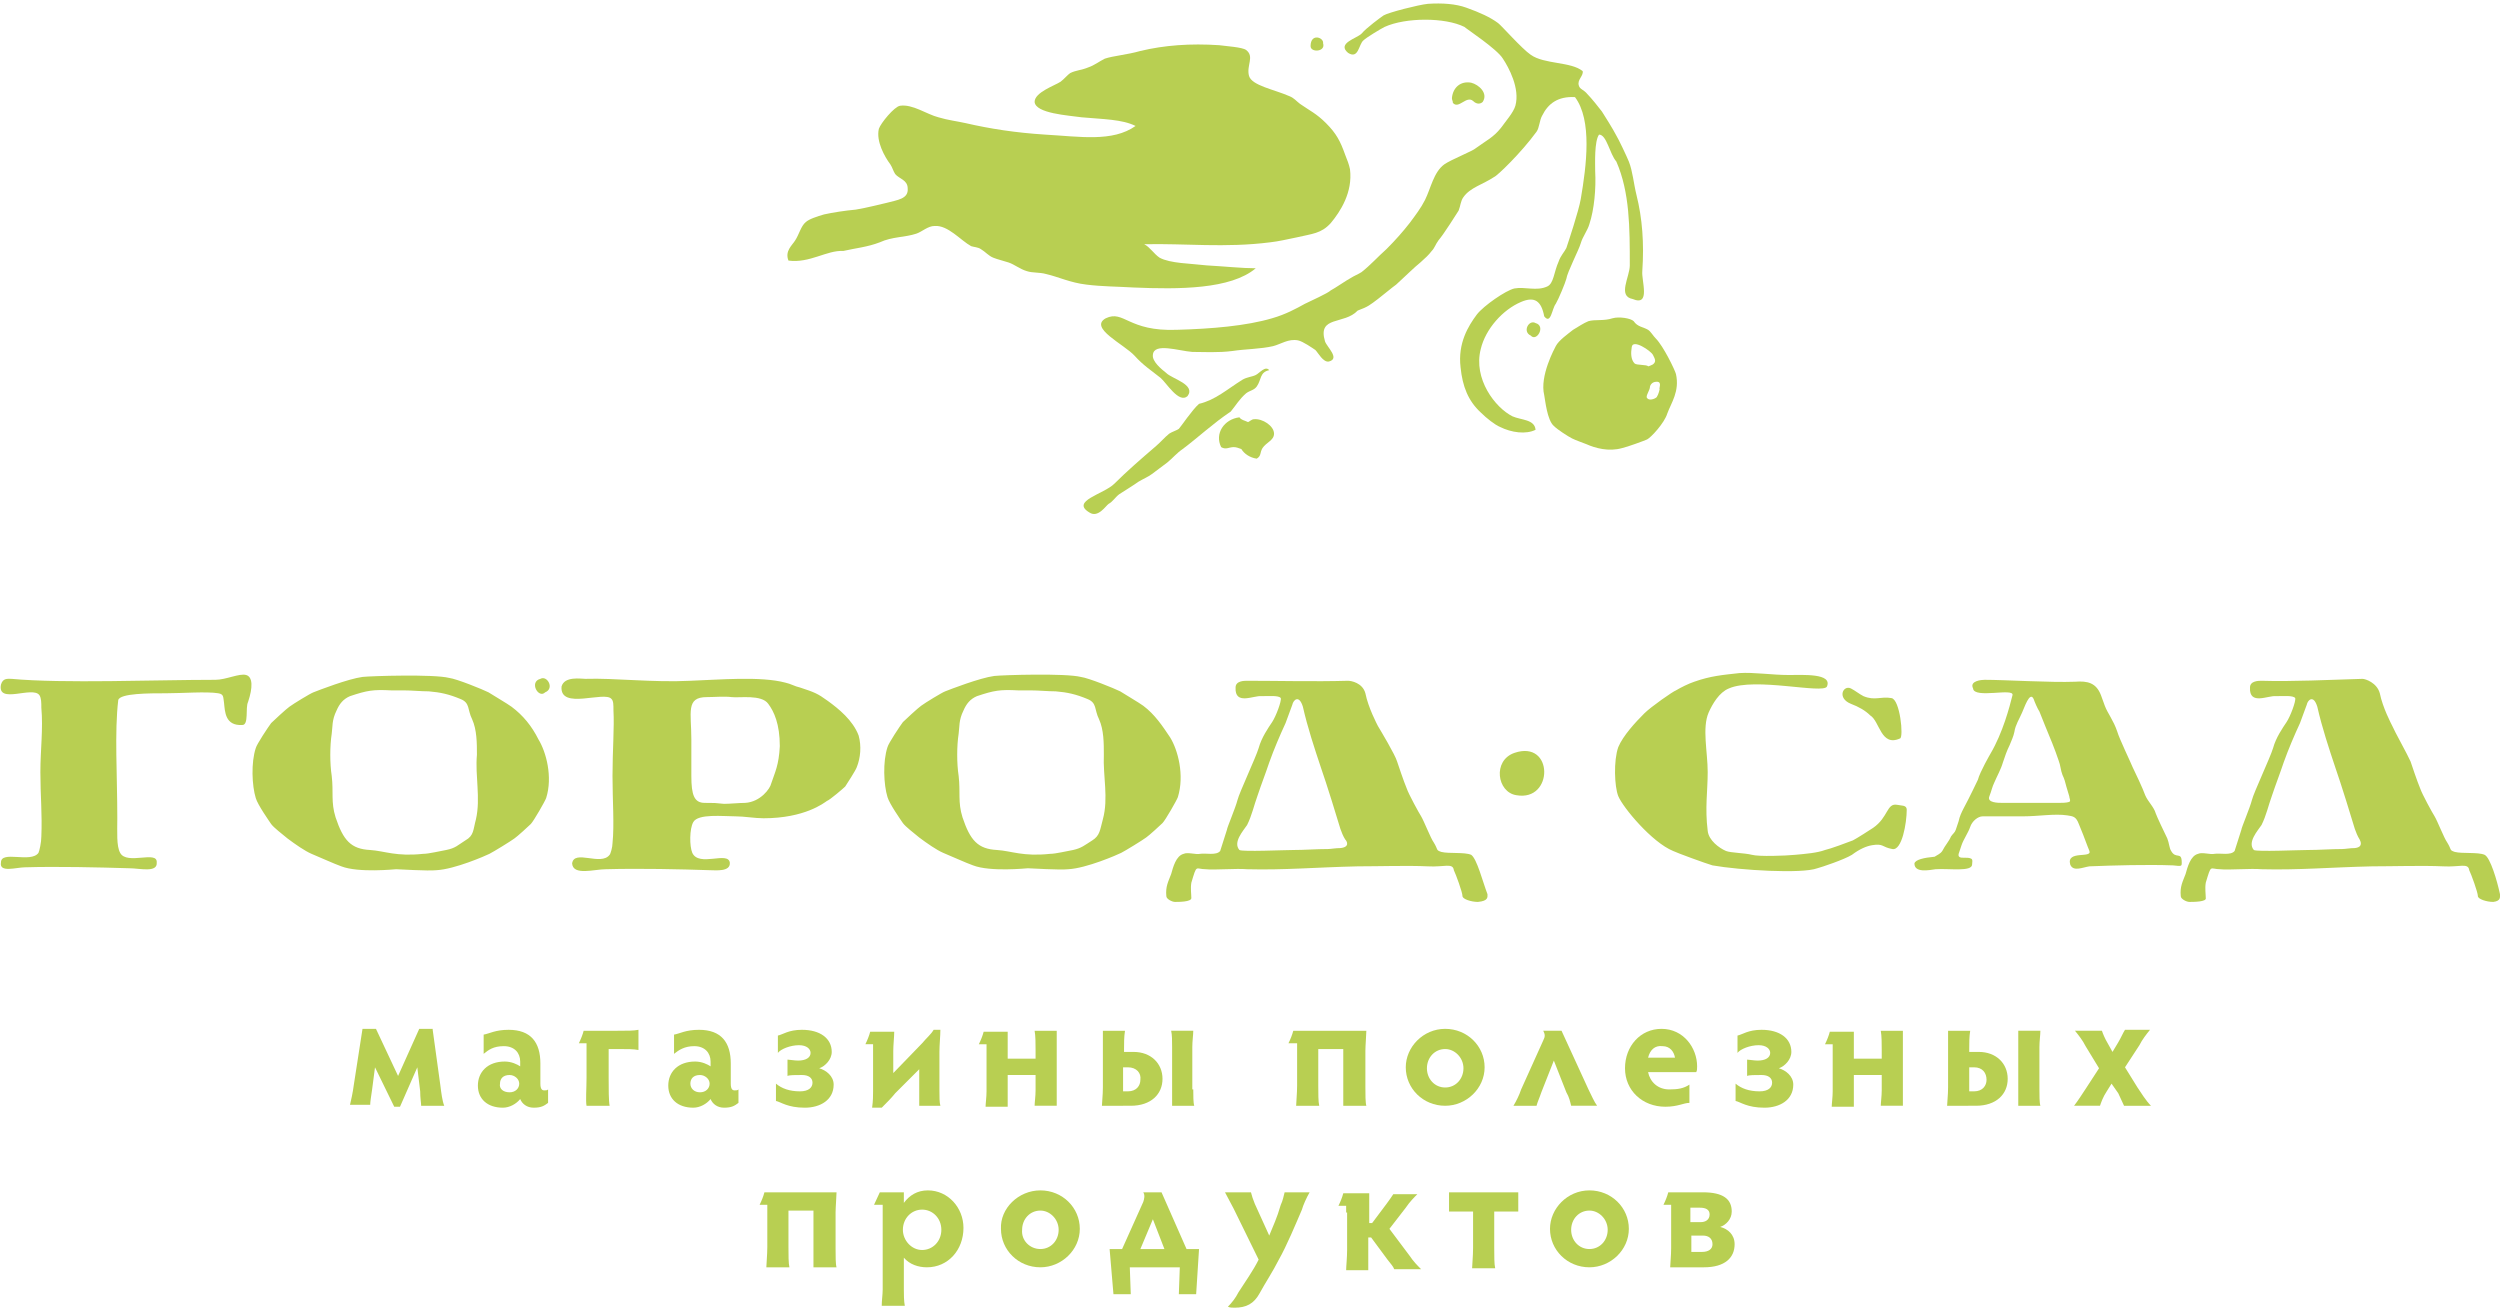 <?xml version="1.0" encoding="UTF-8" standalone="no"?><svg width="260px" height="136px" viewBox="0 0 260 136" version="1.1" xmlns="http://www.w3.org/2000/svg" xmlns:xlink="http://www.w3.org/1999/xlink"><title></title><g><g><g><path fill="#b8cf52" d="M45,107.1l0.8,5.8c0.1,0.8,0.2,1.6,0.4,2.1h-2.4c0-0.3-0.1-0.8-0.1-1.5l-0.3-2.5l-1.8,4.1h-0.6L39,111l-0.3,2.3c-0.1,0.7-0.2,1.3-0.2,1.6h-2.1c0.1-0.4,0.3-1.3,0.4-2.1l0.9-5.8h1.4l2.3,4.9l2.2-4.9H45z"/><path fill="#b8cf52" d="M50.3,109.6v-2c0.6-0.1,1.2-0.5,2.6-0.5c2.3,0,3.3,1.3,3.3,3.5v2.1c0,0.6,0.2,0.7,0.4,0.7c0.2,0,0.3,0,0.4-0.1v1.4c-0.4,0.3-0.7,0.5-1.5,0.5c-0.7,0-1.2-0.4-1.4-0.9c-0.4,0.5-1.1,0.9-1.8,0.9c-1.6,0-2.6-0.9-2.6-2.3c0-1.4,1-2.5,2.8-2.5c0.7,0,1.3,0.3,1.6,0.5v-0.5c0-0.9-0.6-1.6-1.7-1.6C51.3,108.8,50.8,109.2,50.3,109.6z M53,113.6c0.6,0,1-0.4,1-0.9c0-0.5-0.5-0.9-1-0.9c-0.7,0-1,0.4-1,0.9C51.9,113.2,52.3,113.6,53,113.6z"/><path fill="#b8cf52" d="M61,112.1v-2c0-0.5,0-1.1,0-1.6h-0.8c0.2-0.4,0.4-0.9,0.5-1.3h3.5c1.1,0,1.7,0,2.2-0.1v2.1c-0.5-0.1-1.1-0.1-2.2-0.1h-0.9v3c0,1.1,0,2.4,0.1,2.9h-2.4C60.9,114.5,61,113.2,61,112.1z"/><path fill="#b8cf52" d="M70.1,109.6v-2c0.6-0.1,1.2-0.5,2.6-0.5c2.3,0,3.3,1.3,3.3,3.5v2.1c0,0.6,0.2,0.7,0.4,0.7c0.2,0,0.3,0,0.4-0.1v1.4c-0.4,0.3-0.7,0.5-1.5,0.5c-0.7,0-1.2-0.4-1.4-0.9c-0.4,0.5-1.1,0.9-1.8,0.9c-1.6,0-2.6-0.9-2.6-2.3c0-1.4,1-2.5,2.8-2.5c0.7,0,1.3,0.3,1.6,0.5v-0.5c0-0.9-0.6-1.6-1.7-1.6C71.2,108.8,70.6,109.2,70.1,109.6z M72.8,113.6c0.6,0,1-0.4,1-0.9c0-0.5-0.5-0.9-1-0.9c-0.7,0-1,0.4-1,0.9C71.8,113.2,72.2,113.6,72.8,113.6z"/><path fill="#b8cf52" d="M81.9,111.9v-1.7c0.2,0,0.7,0.1,1.1,0.1c0.8,0,1.3-0.3,1.3-0.8c0-0.4-0.4-0.8-1.2-0.8c-0.9,0-1.9,0.4-2.2,0.8v-1.8c0.5-0.1,1.1-0.6,2.5-0.6c1.9,0,3.1,0.9,3.1,2.3c0,0.8-0.7,1.5-1.3,1.7c0.7,0.2,1.5,0.8,1.5,1.7c0,1.6-1.4,2.4-3,2.4c-1.8,0-2.5-0.6-3-0.7v-1.8h0c0.6,0.5,1.4,0.8,2.5,0.8c0.9,0,1.3-0.4,1.3-0.9c0-0.5-0.4-0.8-1.1-0.8C82.7,111.8,82.1,111.8,81.9,111.9z"/><path fill="#b8cf52" d="M95.8,111l-2.7,2.7c-0.4,0.5-0.8,0.9-1.4,1.5h-1c0.1-0.7,0.1-1.3,0.1-1.7v-4.2c0-0.2,0-0.5,0-0.7h-0.8c0.2-0.4,0.4-0.9,0.5-1.3h2.5c0,0.5-0.1,1.4-0.1,2v2.3l3-3.1c0.5-0.6,0.9-0.9,1.2-1.4h0.7c0,0.6-0.1,1.6-0.1,2.3v4c0,0.6,0,1.3,0.1,1.6h-2.2c0-0.3,0-1,0-1.6V111z"/><path fill="#b8cf52" d="M104.8,110.1h2.9v-0.9c0-0.6,0-1.5-0.1-2h2.3c0,0.5,0,1.4,0,2v4.2c0,0.6,0,1.3,0,1.6h-2.3c0-0.3,0.1-1,0.1-1.6v-1.6h-2.9v1.7c0,0.6,0,1.3,0,1.6h-2.3c0-0.3,0.1-1,0.1-1.6v-4.2v-0.7h-0.8c0.2-0.4,0.4-0.9,0.5-1.3h2.5c0,0.3,0,1.2,0,2V110.1z"/><path fill="#b8cf52" d="M114.6,115c0-0.3,0.1-1.1,0.1-1.9v-4c0-0.7,0-1.3,0-1.9h2.3c-0.1,0.6-0.1,1.3-0.1,1.9v0.3h1c1.8,0,3,1.2,3,2.8c0,1.6-1.2,2.8-3.3,2.8H114.6z M117.3,111h-0.5v2.5h0.5c0.9,0,1.3-0.6,1.3-1.2C118.7,111.6,118.2,111,117.3,111z M124.1,113.3c0,0.6,0,1.4,0.1,1.7h-2.3c0-0.4,0-1.1,0-1.7v-4.4c0-0.6,0-1.3-0.1-1.7h2.3c0,0.4-0.1,1.1-0.1,1.7V113.3z"/><path fill="#b8cf52" d="M142.1,107.2c0,0.3-0.1,1.6-0.1,2.1v3.7c0,0.8,0,1.7,0.1,2h-2.4c0-0.4,0-1.3,0-2.1v-3.8h-2.6v3.8c0,0.8,0,1.7,0.1,2.1h-2.4c0-0.3,0.1-1.3,0.1-2.1v-3.6v-0.8H134c0.2-0.4,0.4-0.9,0.5-1.3H142.1z"/><path fill="#b8cf52" d="M150.3,107c2.3,0,4.1,1.8,4.1,4c0,2.2-1.9,4-4.1,4c-2.3,0-4.1-1.8-4.1-4C146.2,108.9,148,107,150.3,107zM150.3,113.1c1.1,0,1.9-0.9,1.9-2c0-1.1-0.9-2-1.9-2c-1.1,0-1.9,0.9-1.9,2C148.4,112.2,149.2,113.1,150.3,113.1z"/><path fill="#b8cf52" d="M161.6,110.3l-1.3,3.3c-0.2,0.6-0.4,1-0.5,1.4h-2.4c0.3-0.5,0.6-1.1,0.8-1.7l2.3-5.1c0.2-0.4,0.2-0.6,0-1h1.9l2.8,6.1c0.3,0.6,0.6,1.3,0.9,1.7h-2.7c-0.1-0.4-0.2-0.9-0.5-1.4L161.6,110.3z"/><path fill="#b8cf52" d="M171.4,111.5c0.2,1,1,1.8,2.2,1.8c0.9,0,1.5-0.1,2.1-0.5v1.9c-0.6,0-1.2,0.4-2.5,0.4c-2.4,0-4.2-1.7-4.2-4c0-2.3,1.6-4.1,3.8-4.1c2.3,0,3.7,2,3.7,3.9c0,0.2,0,0.5-0.1,0.6H171.4z M171.4,110h2.8c-0.1-0.6-0.5-1.2-1.3-1.2C172.1,108.7,171.6,109.2,171.4,110z"/><path fill="#b8cf52" d="M181.7,111.9v-1.7c0.2,0,0.7,0.1,1.1,0.1c0.8,0,1.3-0.3,1.3-0.8c0-0.4-0.4-0.8-1.2-0.8c-0.9,0-1.9,0.4-2.2,0.8v-1.8c0.5-0.1,1.1-0.6,2.5-0.6c1.9,0,3.1,0.9,3.1,2.3c0,0.8-0.7,1.5-1.3,1.7c0.7,0.2,1.5,0.8,1.5,1.7c0,1.6-1.4,2.4-3,2.4c-1.8,0-2.5-0.6-3-0.7v-1.8h0c0.6,0.5,1.4,0.8,2.5,0.8c0.9,0,1.3-0.4,1.3-0.9c0-0.5-0.4-0.8-1.1-0.8C182.5,111.8,181.9,111.8,181.7,111.9z"/><path fill="#b8cf52" d="M192.8,110.1h2.9v-0.9c0-0.6,0-1.5-0.1-2h2.3c0,0.5,0,1.4,0,2v4.2c0,0.6,0,1.3,0,1.6h-2.3c0-0.3,0.1-1,0.1-1.6v-1.6h-2.9v1.7c0,0.6,0,1.3,0,1.6h-2.3c0-0.3,0.1-1,0.1-1.6v-4.2v-0.7h-0.8c0.2-0.4,0.4-0.9,0.5-1.3h2.5c0,0.3,0,1.2,0,2V110.1z"/><path fill="#b8cf52" d="M202.5,115c0-0.3,0.1-1.1,0.1-1.9v-4c0-0.7,0-1.3,0-1.9h2.3c-0.1,0.6-0.1,1.3-0.1,1.9v0.3h1c1.8,0,3,1.2,3,2.8c0,1.6-1.2,2.8-3.3,2.8H202.5z M205.3,111h-0.5v2.5h0.5c0.9,0,1.3-0.6,1.3-1.2C206.6,111.6,206.2,111,205.3,111z M212.1,113.3c0,0.6,0,1.4,0.1,1.7h-2.3c0-0.4,0-1.1,0-1.7v-4.4c0-0.6,0-1.3,0-1.7h2.3c0,0.4-0.1,1.1-0.1,1.7V113.3z"/><path fill="#b8cf52" d="M219.6,112.7l-0.5,0.8c-0.4,0.6-0.6,1.2-0.7,1.5h-2.7c0.4-0.5,0.9-1.3,1.3-1.9l1.3-2l-1.4-2.3c-0.3-0.6-0.7-1.1-1.1-1.6h2.8c0.1,0.3,0.3,0.8,0.6,1.3l0.5,0.9l0.6-1c0.3-0.5,0.5-1,0.7-1.3h2.6c-0.4,0.5-0.8,1-1.1,1.6L221,111l1.3,2.1c0.4,0.6,0.9,1.4,1.4,1.9h-2.8l-0.6-1.3L219.6,112.7z"/><path fill="#b8cf52" d="M87,124c0,0.3-0.1,1.6-0.1,2.1v3.7c0,0.8,0,1.7,0.1,2h-2.4c0-0.4,0-1.3,0-2.1v-3.8H82v3.8c0,0.8,0,1.7,0.1,2.1h-2.4c0-0.3,0.1-1.3,0.1-2.1v-3.6v-0.8h-0.8c0.2-0.4,0.4-0.9,0.5-1.3H87z"/><path fill="#b8cf52" d="M91.7,125.3h-0.8c0.2-0.4,0.4-0.9,0.6-1.3H94v1.1c0.6-0.8,1.4-1.3,2.5-1.3c2.1,0,3.7,1.8,3.7,3.9c0,2.3-1.6,4.1-3.8,4.1c-0.9,0-1.8-0.3-2.4-1v3.3c0,0.5,0,1.2,0.1,1.7h-2.4c0-0.5,0.1-1.2,0.1-1.7V125.3z M95.9,130c1.1,0,2-0.9,2-2.1c0-1.2-0.9-2.1-2-2.1s-2,0.9-2,2.1C93.9,129,94.8,130,95.9,130z"/><path fill="#b8cf52" d="M108.2,123.8c2.3,0,4.1,1.8,4.1,4c0,2.2-1.9,4-4.1,4c-2.3,0-4.1-1.8-4.1-4C104,125.7,105.9,123.8,108.2,123.8z M108.2,129.9c1.1,0,1.9-0.9,1.9-2c0-1.1-0.9-2-1.9-2c-1.1,0-1.9,0.9-1.9,2C106.2,129,107.1,129.9,108.2,129.9z"/><path fill="#b8cf52" d="M124.4,134.6h-1.8l0.1-2.8h-5.2l0.1,2.8h-1.8l-0.4-4.7c0.2,0,0.8,0,1.3,0l2.2-4.9c0.1-0.3,0.2-0.7,0-1h1.9l2.6,5.9c0.6,0,1.1,0,1.3,0L124.4,134.6z M119.9,126.8l-1.3,3.1h2.5L119.9,126.8z"/><path fill="#b8cf52" d="M128.4,136c-0.2,0-0.5,0-0.7-0.1c0.4-0.4,0.8-0.9,1.1-1.5c0.7-1.1,1.5-2.2,2.1-3.4l-2.6-5.3c-0.3-0.6-0.6-1.1-0.9-1.7h2.7c0.1,0.4,0.2,0.7,0.4,1.2l1.5,3.3c0.4-1,0.8-1.8,1.2-3.2c0.2-0.4,0.3-0.9,0.4-1.3h2.6c-0.3,0.5-0.7,1.4-0.8,1.8c-0.6,1.4-1.6,3.8-2.4,5.2c-0.6,1.2-1.4,2.4-2,3.5C130.4,135.6,129.6,136,128.4,136z"/><path fill="#b8cf52" d="M140,126.1v-0.7h-0.8c0.2-0.4,0.4-0.9,0.5-1.3h2.7c0,0.3,0,1.2,0,2.1v1h0.3l1.5-2c0.3-0.4,0.5-0.7,0.7-1h2.5c-0.3,0.3-0.8,0.8-1.2,1.4l-1.7,2.2l2.1,2.8c0.4,0.6,0.8,1,1.2,1.4H145c-0.1-0.3-0.4-0.6-0.7-1l-1.7-2.3h-0.3v1.3c0,0.8,0,1.7,0,2.1H140c0-0.4,0.1-1.3,0.1-2.1V126.1z"/><path fill="#b8cf52" d="M155.9,124c0.8,0,1.7,0,2,0v2c-0.4,0-1.2,0-2,0h-0.5v3.8c0,0.8,0,1.7,0.1,2.1h-2.4c0-0.3,0.1-1.3,0.1-2.1v-3.8h-0.5c-0.8,0-1.7,0-2,0v-2c0.3,0,1.2,0,2,0H155.9z"/><path fill="#b8cf52" d="M165.3,123.8c2.3,0,4.1,1.8,4.1,4c0,2.2-1.9,4-4.1,4c-2.3,0-4.1-1.8-4.1-4C161.2,125.7,163,123.8,165.3,123.8z M165.3,129.9c1.1,0,1.9-0.9,1.9-2c0-1.1-0.9-2-1.9-2c-1.1,0-1.9,0.9-1.9,2C163.4,129,164.2,129.9,165.3,129.9z"/><path fill="#b8cf52" d="M173.7,131.8c0-0.3,0.1-1.2,0.1-2v-3.4c0-0.3,0-0.7,0-1.1h-0.8c0.2-0.4,0.4-0.9,0.5-1.3h3.6c2.1,0,3,0.7,3,2c0,0.8-0.6,1.4-1.2,1.6c0.8,0.2,1.5,0.8,1.5,1.8c0,1.4-1,2.4-3.2,2.4H173.7z M175.9,127.1h1c0.4,0,0.9-0.2,0.9-0.8c0-0.5-0.4-0.7-1-0.7h-1V127.1z M177.1,128.5h-1.2v1.7h1.1c0.7,0,1.1-0.3,1.1-0.8C178.1,128.8,177.7,128.5,177.1,128.5z"/></g></g><g><g><path fill="#b8cf52" d="M128.2,36.5c-1.5,0.2-3.1,0.1-4.2,0.1c-1.4-0.1-4-1-4.1,0.3c-0.1,0.7,0.9,1.5,1.4,1.9c0.6,0.6,3.1,1.2,2.2,2.4c-0.9,0.8-2.2-1.4-2.8-1.9c-1-0.8-1.8-1.3-2.7-2.3c-1.1-1.2-4.8-2.9-3-3.9c1.9-0.9,2.3,1.4,7.4,1.2c3.6-0.1,7.2-0.4,9.9-1.2c1.4-0.4,2.5-1,3.4-1.5c0.6-0.3,2.4-1.1,2.7-1.4c0.4-0.2,1.7-1.1,2.1-1.3c0.3-0.2,0.8-0.4,1.1-0.6c0.9-0.7,1.7-1.6,2.6-2.4c0.9-0.9,1.7-1.8,2.4-2.7c0.6-0.8,1.2-1.6,1.6-2.4c0.6-1.2,0.9-2.9,2-3.7c0.7-0.5,3-1.4,3.3-1.7c1.1-0.8,1.8-1.1,2.6-2.1c0.5-0.7,1.3-1.6,1.5-2.3c0.5-1.8-0.7-4-1.3-4.9c-0.6-1-3.8-3.1-4-3.3c-2-1-6.1-1-8.3,0c-0.4,0.2-1.9,1.1-2.2,1.4c-0.5,0.4-0.5,2-1.6,1.3c-1.2-1,0.9-1.5,1.4-2c0.5-0.6,2-1.7,2.3-1.9c0.5-0.3,3.6-1.1,4.6-1.2c1.5-0.1,2.9,0,4,0.4c1.4,0.5,2.5,1,3.3,1.6c0.3,0.2,2.5,2.7,3.4,3.3c1.4,1,4.2,0.7,5.4,1.7c0.1,0.5-0.6,0.9-0.4,1.5c0.1,0.4,0.5,0.4,0.9,0.9c0.4,0.4,1.2,1.4,1.5,1.8c0.2,0.3,1.2,1.9,1.5,2.5c0.2,0.3,1.1,2.2,1.3,2.7c0.4,1,0.5,2.3,0.8,3.5c0.6,2.4,0.8,5,0.6,7.9c-0.1,1,0.9,3.7-1,2.9c-1.6-0.3-0.3-2.3-0.3-3.5c0-3.9,0-7.6-1.4-10.8c-0.7-0.8-1-2.8-1.8-2.8c-0.5,0.7-0.4,3-0.4,3.8c0.1,1.8-0.1,4-0.6,5.5c-0.2,0.7-0.7,1.3-0.9,2c-0.2,0.7-1.4,3-1.5,3.7c-0.1,0.4-0.8,2.1-1.1,2.6c-0.4,0.5-0.5,2.2-1.2,1.3c-0.3-1.6-1-2.1-2.4-1.5c-1.9,0.8-3.7,2.8-4.2,4.9c-0.8,3.1,1.5,6.1,3.3,7c0.9,0.4,2.3,0.3,2.4,1.4c-1,0.5-2.5,0.3-3.7-0.3c-0.5-0.2-1.4-0.9-2-1.5c-1.3-1.2-1.9-2.7-2.1-4.7c-0.3-2.5,0.8-4.3,1.7-5.5c0.7-0.9,3-2.5,3.9-2.7c1.1-0.2,2.3,0.3,3.4-0.2c0.7-0.3,0.7-1.5,1.2-2.6c0.2-0.6,0.6-1,0.8-1.4c0.2-0.6,1.3-3.9,1.5-5.1c0.6-3.5,1.2-8.2-0.6-10.6c-1.8-0.1-2.8,0.7-3.4,1.9c-0.3,0.5-0.3,1.3-0.6,1.7c-1.6,2.2-4.1,4.6-4.4,4.7c-1.2,0.8-2.5,1.1-3.2,2.1c-0.3,0.4-0.3,0.9-0.5,1.4c-0.2,0.3-1.5,2.4-2.1,3.1c-0.3,0.4-0.4,0.8-0.7,1.1c-0.6,0.8-1.6,1.5-2.2,2.1c-0.3,0.3-1.3,1.2-1.5,1.4c-0.3,0.2-1.5,1.2-1.9,1.5c-0.8,0.6-1,0.8-2.1,1.2c-1.4,1.5-4.2,0.5-3.4,3.2c0.2,0.6,1.6,1.8,0.4,2.1c-0.6,0.1-1.1-0.9-1.4-1.2c-0.3-0.2-1.3-0.9-1.8-1c-1-0.2-1.8,0.4-2.6,0.6C131.1,36.3,129.5,36.3,128.2,36.5z"/><path fill="#b8cf52" d="M161.8,36c-0.1,0.2-1.7,3.1-1.2,5.1c0.1,0.5,0.3,2.6,1,3.2c0.4,0.4,1.5,1.1,1.9,1.3c0.4,0.2,1,0.4,1.5,0.6c0.9,0.4,2.3,0.8,3.7,0.4c0.5-0.1,2.4-0.8,2.6-0.9c0.4-0.2,1.8-1.7,2.1-2.7c0.4-1.1,1.3-2.3,0.9-4.1c-0.1-0.4-1.3-2.9-2.1-3.7c-0.3-0.3-0.5-0.7-0.8-0.9c-0.5-0.3-1.1-0.3-1.5-0.9c-0.3-0.3-1.5-0.5-2.2-0.3c-0.9,0.3-1.8,0.1-2.5,0.3c-0.5,0.2-1.1,0.6-1.6,0.9C163.1,34.7,162.1,35.4,161.8,36z M171.6,40.2c0,0,0.1-0.5,0.7-0.5c0.6,0,0.2,0.7,0.3,0.8c0,0-0.1,0.5-0.3,0.8c-0.2,0.2-0.8,0.4-1,0.1C171.1,41.2,171.6,40.6,171.6,40.2z M169.7,36.1c0.1-0.9,2,0.4,2.2,0.8c0.2,0.4,0.4,0.7,0,1c-0.4,0.2-0.5,0.2-0.5,0.2c-0.1-0.2-1.2-0.1-1.4-0.3C169.6,37.4,169.6,36.7,169.7,36.1z"/><path fill="#b8cf52" d="M136.3,4.8c0-1.4,1.4-0.9,1.3-0.3C137.9,5.4,136.3,5.5,136.3,4.8z"/><path fill="#b8cf52" d="M159.7,33.6c1.1,0.3,0.1,2-0.5,1.3C158.3,34.5,159,33.2,159.7,33.6z"/><path fill="#b8cf52" d="M115.9,50.3c1.3-1.3,2.8-2.6,4.2-3.8c0.6-0.5,1-1,1.5-1.4c0.3-0.2,0.7-0.3,1-0.5c0.2-0.2,1.4-2,2.1-2.6c1.7-0.4,2.9-1.5,4.5-2.5c0.5-0.3,1-0.3,1.4-0.5c0.4-0.2,1-1,1.4-0.5c-1,0.2-0.8,1-1.3,1.7c-0.3,0.4-0.7,0.4-1.1,0.7c-0.7,0.6-1.1,1.3-1.6,1.9c-1.8,1.2-3.4,2.7-5,3.9c-0.6,0.4-1.1,1-1.6,1.4c-0.3,0.2-1.3,1-1.6,1.2c-0.4,0.3-0.9,0.5-1.4,0.8c-0.4,0.3-1.7,1.1-2,1.3c-0.4,0.3-0.7,0.8-1.1,1c-0.3,0.2-1.1,1.5-2,0.9C111.3,52.1,114.8,51.4,115.9,50.3z"/><path fill="#b8cf52" d="M153,8.6c0.8,0.2,1.8,1.1,1.2,2c-0.2,0.2-0.6,0.3-1-0.1c-0.7-0.6-1.5,0.9-2.1,0.2c0-0.2-0.1-0.3-0.1-0.5C151.1,9.1,151.9,8.4,153,8.6z"/><path fill="#b8cf52" d="M82.7,25c0.4-0.6,0.6-1.5,1.1-1.9c0.3-0.3,1.2-0.6,1.9-0.8c0.9-0.2,2.2-0.4,3.3-0.5c1.2-0.2,2.3-0.5,3.2-0.7c1.1-0.3,2.3-0.4,2.2-1.5c0-0.9-0.9-1-1.3-1.5c-0.2-0.3-0.3-0.7-0.5-1c-0.6-0.8-1.5-2.4-1.2-3.7c0.2-0.6,1.6-2.3,2.2-2.4c1.3-0.2,2.8,0.9,4,1.2c1,0.3,1.9,0.4,2.8,0.6c2.6,0.6,5.2,1,8.3,1.2c3.6,0.2,7,0.8,9.4-0.9c-1.4-0.7-3.4-0.7-5.6-0.9c-1.4-0.2-4.8-0.4-4.9-1.6c0-1,2.1-1.7,2.7-2.1c0.4-0.3,0.7-0.7,1-0.9c0.6-0.3,1.2-0.3,1.9-0.6c0.6-0.2,1.1-0.6,1.7-0.9c0.9-0.3,2.3-0.4,3.7-0.8c2.5-0.6,5.2-0.8,8.2-0.6c0.7,0.1,2.4,0.2,2.8,0.5c0.9,0.7,0,1.6,0.3,2.7c0.3,1,2.6,1.4,4.2,2.1c0.5,0.2,0.7,0.5,1.1,0.8c1,0.7,1.7,1,2.7,2c1.1,1.1,1.5,1.9,2,3.3c0.2,0.5,0.4,1,0.5,1.5c0.3,2.4-1,4.4-2,5.6c-1,1.1-1.9,1.1-3.6,1.5c-1,0.2-1.8,0.4-2.7,0.5c-4.7,0.6-8.9,0.1-13.1,0.2c0.6,0.3,1,1,1.6,1.4c1.1,0.6,3.2,0.6,4.9,0.8c1.8,0.1,3.7,0.3,5.1,0.3c-2.6,2.2-8,2.2-12.7,2c-1.7-0.1-3.3-0.1-4.9-0.3c-1.7-0.2-2.9-0.8-4.2-1.1c-0.7-0.2-1.4-0.1-2-0.3c-0.7-0.2-1.3-0.7-1.9-0.9c-0.6-0.2-1.1-0.3-1.6-0.5c-0.5-0.2-0.8-0.6-1.3-0.9c-0.3-0.2-0.7-0.2-1-0.3c-1.1-0.6-2.4-2.2-3.8-2.1c-0.7,0-1.3,0.6-1.9,0.8c-1.2,0.4-2.5,0.3-3.8,0.9c-1.3,0.5-2.5,0.6-3.8,0.9C86,26,84.2,27.4,82,27.1C81.6,26.1,82.4,25.5,82.7,25z"/><path fill="#b8cf52" d="M128.9,43.4c0.2,0.3,0.5,0.3,0.9,0.5c0.2-0.1,0.4-0.3,0.6-0.3c0.9-0.1,2.1,0.7,2.1,1.5c0,0.7-0.8,0.9-1.2,1.5c-0.3,0.5-0.1,0.8-0.6,1.1c-0.7-0.1-1.3-0.5-1.6-1c-0.3-0.1-0.5-0.2-0.8-0.2c-0.5,0-0.8,0.3-1.3,0C126.3,45.1,127.3,43.6,128.9,43.4z"/></g><path fill="#b8cf52" d="M56.2,70.6C55,70.9,56,72.7,56.7,72C57.7,71.6,56.9,70.2,56.2,70.6z M53.2,73.5c-0.4-0.3-2.1-1.3-2.4-1.5c-0.6-0.3-3.3-1.4-4.1-1.5c-1.6-0.4-8.1-0.2-9-0.1c-1.5,0.2-4.6,1.4-5.1,1.6c-0.3,0.1-2.1,1.2-2.5,1.5c-0.3,0.2-1.7,1.5-1.9,1.7c-0.3,0.4-1.5,2.2-1.6,2.6c-0.5,1.5-0.4,3.9,0,5.2c0.2,0.7,1.4,2.4,1.6,2.7c0.3,0.4,1.1,1,1.7,1.5c0.8,0.6,1.8,1.3,2.5,1.6c0.5,0.2,2.5,1.1,3.1,1.3c1.8,0.7,5.6,0.3,5.7,0.3c0.3,0,3.3,0.2,4.2,0.1c1.9-0.1,5.1-1.5,5.5-1.7c0.4-0.2,2.2-1.3,2.6-1.6c0.3-0.2,1.5-1.3,1.7-1.5c0.3-0.3,1.5-2.4,1.6-2.7c0.7-2.2,0-4.8-0.8-6.1C55.3,75.5,54.4,74.4,53.2,73.5z M49.5,85.2c-0.3,1.1-0.2,1.7-1.1,2.2c-0.8,0.5-1,0.8-2,1c-0.6,0.1-1.8,0.4-2.4,0.4c-2.8,0.3-4-0.3-5.5-0.4c-2-0.1-2.8-1-3.6-3.4c-0.5-1.6-0.2-2.6-0.4-4.3c-0.2-1.3-0.2-3.1,0-4.4c0.1-0.7,0-1.4,0.5-2.4c0.3-0.7,0.7-1.2,1.4-1.5c1.8-0.6,2.4-0.7,4.3-0.6l1.3,0c0.8,0,1.8,0.1,2.6,0.1c1.2,0.1,2.1,0.3,3.3,0.8c1,0.4,0.7,1.1,1.2,2.1c0.5,1.1,0.5,2.5,0.5,3.7C49.4,80.7,50,83,49.5,85.2zM260,93c-0.3-1.4-1-3.8-1.6-4.1c-0.7-0.3-2.3-0.1-3.1-0.3c-0.6-0.2-0.3-0.2-0.8-1c-0.3-0.4-1-2.2-1.3-2.7c-0.2-0.3-1.3-2.3-1.5-2.9c-0.3-0.7-0.9-2.5-1-2.8c-0.3-0.7-1.7-3.2-1.9-3.7c-0.1-0.2-1-1.9-1.3-3.4c-0.3-1.1-1.5-1.5-1.8-1.5c-3.5,0.1-7.3,0.3-10.5,0.2c-0.3,0-1.2,0-1.2,0.7c-0.1,1.9,1.9,0.8,2.7,0.9c0.7,0,1.8-0.1,2,0.2c0.1,0.3-0.5,1.9-0.9,2.5c-0.4,0.6-1.1,1.6-1.4,2.7c-0.3,1-2,4.6-2.2,5.4c-0.2,0.8-1.1,2.9-1.1,3.1l-0.7,2.2c-0.4,0.5-1.5,0.2-2.1,0.3c-0.4,0.1-1.3-0.2-1.7,0c-0.8,0.2-1.1,1.4-1.3,2.1c-0.3,0.8-0.6,1.3-0.5,2.3c0,0.3,0.6,0.6,0.9,0.6c0.4,0,1.8,0,1.7-0.4c0-0.4-0.1-1,0-1.6c0.6-2,0.4-1.4,1.5-1.4c0.8,0.1,3.2-0.1,4.3,0c3.9,0.1,7.1-0.2,11.5-0.3c2.2,0,5.2-0.1,7.4,0c1.7,0.1,2.6-0.4,2.7,0.4c0.2,0.4,0.9,2.3,0.9,2.7c0,0.3,0.9,0.6,1.6,0.6C260.1,93.7,260,93.3,260,93z M244.9,88.2c-0.5,0-1,0.1-1.3,0.1c-1.2,0-2.4,0.1-3.6,0.1c-0.9,0-5.3,0.2-5.6,0c-0.7-0.8,0.4-2,0.8-2.6c0.5-1,0.7-2,1.1-3.1c0.4-1.2,0.8-2.2,1.2-3.4c0.5-1.4,1.1-2.8,1.7-4.1c0.2-0.6,0.5-1.3,0.7-1.9c0.1-0.5,0.7-1.1,1.1,0.2c0.5,2.2,1.2,4.3,1.9,6.4c0.5,1.4,1.8,5.6,2,6.3c0.1,0.3,0.3,0.8,0.5,1.1C245.5,87.5,245.8,88.1,244.9,88.2z M25.6,70.2c-0.7-0.2-2.1,0.5-3.2,0.5c-6.3,0-15.8,0.4-21.2-0.1c-0.4,0-0.9-0.1-1.1,0.6c-0.4,2.1,3.3,0.1,4,1.1c0.2,0.3,0.2,0.8,0.2,1.3c0.2,2.2-0.1,4.4-0.1,6.7c0,2.4,0.2,4.4,0.1,6.7c0,0.6-0.2,1.5-0.3,1.7c-0.8,1.1-3.9-0.3-3.9,1c-0.2,1.1,1.6,0.5,2.5,0.5c3.3-0.1,7.6,0,10.9,0.1c1,0,2.9,0.5,2.8-0.6c0.1-1.3-3.1,0.3-3.8-1c-0.4-0.7-0.3-2.2-0.3-3.6c0-4.5-0.3-9,0.1-12.3c0.2-0.7,3.2-0.7,5-0.7c1.6,0,4.2-0.2,5.4,0c0.6,0.1,0.5,0.4,0.6,1c0.1,0.9,0.1,2.4,1.9,2.3c0.7,0,0.3-1.8,0.6-2.4C26.3,71.5,26.3,70.4,25.6,70.2zM192.5,73.2c0.8,0.3,1.5,0.7,2,1.2c1,0.6,1.1,3.3,3.1,2.4c0.4-0.1,0-4.1-0.9-4.2c-1.1-0.2-1.7,0.3-2.9-0.2c-0.4-0.2-0.9-0.6-1.3-0.8C191.7,71.2,191,72.6,192.5,73.2z M86.1,72.9c-1.1-0.8-1.4-0.9-2.9-1.4c-0.5-0.1-1-0.4-1.5-0.5c-2.6-0.7-7-0.3-9.9-0.2c-3.9,0.2-7.9-0.3-10.9-0.2c-0.5,0-2.2-0.3-2.5,0.8c-0.2,2.5,4.5,0.4,5.2,1.3c0.2,0.2,0.2,0.6,0.2,1.2c0.1,1.7-0.1,4.2-0.1,6.8c0,2.5,0.2,5.1,0,7c0,0.4-0.2,1.1-0.3,1.2c-0.9,1.2-3.7-0.6-3.9,0.9c0.1,1.3,2.3,0.6,3.5,0.6c3.6-0.1,7.8,0,10.8,0.1c0.6,0,2.2,0.2,2.1-0.8c-0.2-1.2-3.2,0.5-3.9-1c-0.3-0.7-0.3-2.5,0.1-3.2c0.5-0.9,3.1-0.6,4.4-0.6c0.9,0,2,0.2,2.9,0.2c4.3,0,6.3-1.6,6.6-1.8c0.3-0.1,1.7-1.3,1.9-1.5c0.2-0.3,1.1-1.7,1.2-2c0.4-1,0.5-2.2,0.2-3.3C88.7,74.9,87.2,73.7,86.1,72.9z M80.2,81.5c-0.1,0.5-1.1,1.9-2.7,2c-0.6,0-1.6,0.1-2.2,0.1c-1-0.1-0.9-0.1-2-0.1c-1.1,0-1.4-0.8-1.4-2.8c0-0.8,0-3,0-3.8c0-2.8-0.6-4.4,1.6-4.4c0.8,0,1.8-0.1,2.6,0c0.8,0.1,3.1-0.3,3.8,0.7c0.6,0.8,1.2,2.1,1.2,4.4C81,79.6,80.6,80.3,80.2,81.5z M157.5,78.3c-2.3,0.8-1.8,4.1,0.2,4.4C161.6,83.4,161.6,76.9,157.5,78.3zM197.3,83.7c-1.1-0.2-0.9,1.3-2.5,2.4c-0.3,0.2-1.7,1.1-2.1,1.3c-0.5,0.2-2.4,0.9-2.9,1c-0.8,0.3-2,0.4-3.1,0.5c-1,0.1-3.8,0.2-4.5,0c-0.8-0.2-2.2-0.2-2.7-0.4c-0.7-0.3-1.8-1.1-1.9-2.1c-0.3-2.4,0-4.1,0-6.1c0-2.1-0.6-4.6,0.1-6.2c0.4-0.9,1.1-2.1,2.1-2.5c2.7-1.2,9.8,0.6,10.2-0.2c0.6-1.4-2.5-1.2-4-1.2c-1.7,0-3.6-0.3-5.1-0.2c-1.8,0.2-3,0.3-4.7,0.9c-0.6,0.2-1.4,0.6-1.9,0.9c-0.3,0.1-2.6,1.7-3.3,2.4c-0.9,0.9-2.2,2.3-2.7,3.5c-0.5,1.4-0.4,4.1,0,5.1c0.5,1.2,3.5,4.8,5.7,5.7c0.4,0.2,3.4,1.3,4.1,1.5c2.8,0.5,9.3,0.9,10.9,0.3c0.4-0.1,2.8-0.9,3.6-1.4c0.8-0.6,1.5-0.9,2.1-1c1.2-0.2,1,0.2,2.1,0.4c1,0.2,1.5-2.7,1.5-4.1C198.3,83.7,197.7,83.8,197.3,83.7z M153,88.9c-0.7-0.3-2.3-0.1-3.1-0.3c-0.6-0.2-0.3-0.2-0.8-1c-0.3-0.4-1-2.2-1.3-2.7c-0.2-0.3-1.3-2.3-1.5-2.9c-0.3-0.7-0.9-2.5-1-2.8c-0.2-0.7-1.7-3.2-2-3.7c-0.1-0.2-1-1.9-1.3-3.4c-0.3-1.1-1.5-1.3-1.8-1.3c-3.5,0.1-7.3,0-10.5,0c-0.3,0-1.2,0-1.2,0.7c-0.1,1.9,1.9,0.8,2.7,0.9c0.7,0,1.8-0.1,2,0.2c0.1,0.3-0.5,1.9-0.9,2.5c-0.4,0.6-1.1,1.6-1.4,2.7c-0.3,1-2,4.6-2.2,5.4c-0.2,0.8-1.1,2.9-1.1,3.1l-0.7,2.2c-0.4,0.5-1.5,0.2-2.1,0.3c-0.4,0.1-1.3-0.2-1.7,0c-0.8,0.2-1.1,1.4-1.3,2.1c-0.3,0.8-0.6,1.3-0.5,2.3c0,0.3,0.6,0.6,0.9,0.6c0.4,0,1.7,0,1.7-0.4c0-0.4-0.1-1,0-1.6c0.6-2,0.4-1.4,1.5-1.4c0.8,0.1,3.2-0.1,4.3,0c3.9,0.1,7.1-0.2,11.5-0.3c2.2,0,5.2-0.1,7.3,0c1.7,0.1,2.6-0.4,2.7,0.4c0.2,0.4,0.9,2.3,0.9,2.7c0,0.3,0.9,0.6,1.6,0.6c1.1-0.1,1-0.5,1-0.8C154.2,91.7,153.6,89.3,153,88.9z M139.4,88.2c-0.5,0-1,0.1-1.3,0.1c-1.2,0-2.4,0.1-3.6,0.1c-0.9,0-5.3,0.2-5.6,0c-0.7-0.8,0.4-2,0.8-2.6c0.5-1,0.7-2,1.1-3.1c0.4-1.2,0.8-2.2,1.2-3.4c0.5-1.4,1.1-2.8,1.7-4.1c0.2-0.6,0.5-1.3,0.7-1.9c0.1-0.5,0.7-1.1,1.1,0.2c0.5,2.2,1.2,4.3,1.9,6.4c0.5,1.4,1.8,5.6,2,6.3c0.1,0.3,0.3,0.8,0.5,1.1C140.1,87.5,140.4,88.1,139.4,88.2z M226.9,89.7c0-1.2-0.6-0.3-1.1-1.2c-0.2-0.3-0.2-0.8-0.4-1.3c-0.3-0.6-1.1-2.3-1.2-2.6c-0.2-0.7-0.8-1.2-1.1-1.9c-0.2-0.6-1.1-2.5-1.3-2.9c-0.2-0.5-1.4-3-1.6-3.7c-0.4-1.2-1-1.9-1.3-2.7c-0.1-0.3-0.3-0.8-0.4-1.1c-0.5-1.3-1.4-1.5-2.7-1.4c-2.5,0.1-7.3-0.2-9.4-0.2c-0.3,0-1.6,0.1-1.2,0.9c0.1,1.1,4.3-0.1,4.1,0.7c-0.3,1.2-1,3.9-2.3,6.1c0,0-1.1,1.9-1.3,2.7c0,0-0.9,1.9-1.5,3c-0.2,0.4-0.4,0.8-0.5,1.3c-0.1,0.3-0.2,0.6-0.3,0.9c-0.1,0.3-0.3,0.4-0.5,0.7c-0.2,0.5-0.6,0.9-0.9,1.5c-0.2,0.3-0.5,0.4-0.8,0.6c-1.1,0.1-2,0.3-2.1,0.7c0,1,1.5,0.7,2.2,0.6c1.4-0.1,3.8,0.3,3.8-0.5c0-0.2,0.1-0.5-0.1-0.6c-0.2-0.1-0.4-0.1-0.9-0.1c-0.1,0-0.5,0-0.4-0.4c0.1-0.3,0.2-0.6,0.3-0.9c0.2-0.6,0.7-1.3,0.9-1.9c0.2-0.6,0.8-1.1,1.3-1.1c1.6,0,2.5,0,4.2,0c1.6,0,3.3-0.3,4.6-0.1c0.6,0.1,0.9,0.1,1.2,0.9c0.3,0.7,0.6,1.5,0.9,2.3c0.1,0.2,0.1,0.3,0.2,0.5c0.3,0.8-2.4-0.1-2,1.4c0.3,0.8,1.3,0.3,2,0.2c2.5-0.1,6-0.2,8.7-0.1C226.9,90.1,226.9,90.1,226.9,89.7zM215.2,83.4c-0.3,0.1-0.8,0.1-1.1,0.1c-1.9,0-3.9,0-5.8,0c-0.5,0-1.7,0-1.4-0.7c0.2-0.5,0.3-1,0.5-1.4c0.3-0.7,0.7-1.4,0.9-2.1c0.2-0.6,0.4-1.2,0.7-1.8c0.2-0.5,0.4-0.9,0.5-1.4c0.1-0.7,0.5-1.3,0.8-2c0.2-0.4,0.8-2.3,1.2-1.4c0.1,0.3,0.4,1,0.6,1.3c0.2,0.5,0.4,1,0.6,1.5c0.5,1.2,1,2.4,1.4,3.6c0.2,0.5,0.2,1,0.4,1.5c0.2,0.4,0.3,0.8,0.4,1.2c0.1,0.3,0.2,0.7,0.3,1C215.2,83,215.4,83.3,215.2,83.4z M121.7,76.7c-0.8-1.2-1.6-2.4-2.8-3.3c-0.4-0.3-2.1-1.3-2.4-1.5c-0.6-0.3-3.3-1.4-4.1-1.5c-1.6-0.4-8.1-0.2-9-0.1c-1.5,0.2-4.6,1.4-5.1,1.6c-0.3,0.1-2.1,1.2-2.5,1.5c-0.3,0.2-1.7,1.5-1.9,1.7c-0.3,0.4-1.5,2.2-1.6,2.6c-0.5,1.5-0.4,3.9,0,5.2c0.2,0.7,1.4,2.4,1.6,2.7c0.3,0.4,1.1,1,1.7,1.5c0.8,0.6,1.8,1.3,2.5,1.6c0.5,0.2,2.5,1.1,3.1,1.3c1.8,0.7,5.6,0.3,5.7,0.3c0.3,0,3.3,0.2,4.2,0.1c1.9-0.1,5.1-1.5,5.5-1.7c0.4-0.2,2.2-1.3,2.6-1.6c0.3-0.2,1.5-1.3,1.7-1.5c0.3-0.3,1.5-2.4,1.6-2.7C123.2,80.6,122.5,78,121.7,76.7z M114.7,85.2c-0.3,1.1-0.3,1.7-1.1,2.2c-0.8,0.5-1.1,0.8-2,1c-0.6,0.1-1.8,0.4-2.4,0.4c-2.8,0.3-4-0.3-5.5-0.4c-2-0.1-2.8-1-3.6-3.4c-0.5-1.6-0.2-2.6-0.4-4.3c-0.2-1.3-0.2-3.1,0-4.4c0.1-0.7,0-1.4,0.5-2.4c0.3-0.7,0.7-1.2,1.4-1.5c1.8-0.6,2.4-0.7,4.3-0.6l1.3,0c0.8,0,1.8,0.1,2.6,0.1c1.2,0.1,2.1,0.3,3.3,0.8c1,0.4,0.7,1.1,1.2,2.1c0.5,1.1,0.5,2.5,0.5,3.7C114.7,80.7,115.3,83,114.7,85.2z"/></g></g></svg>